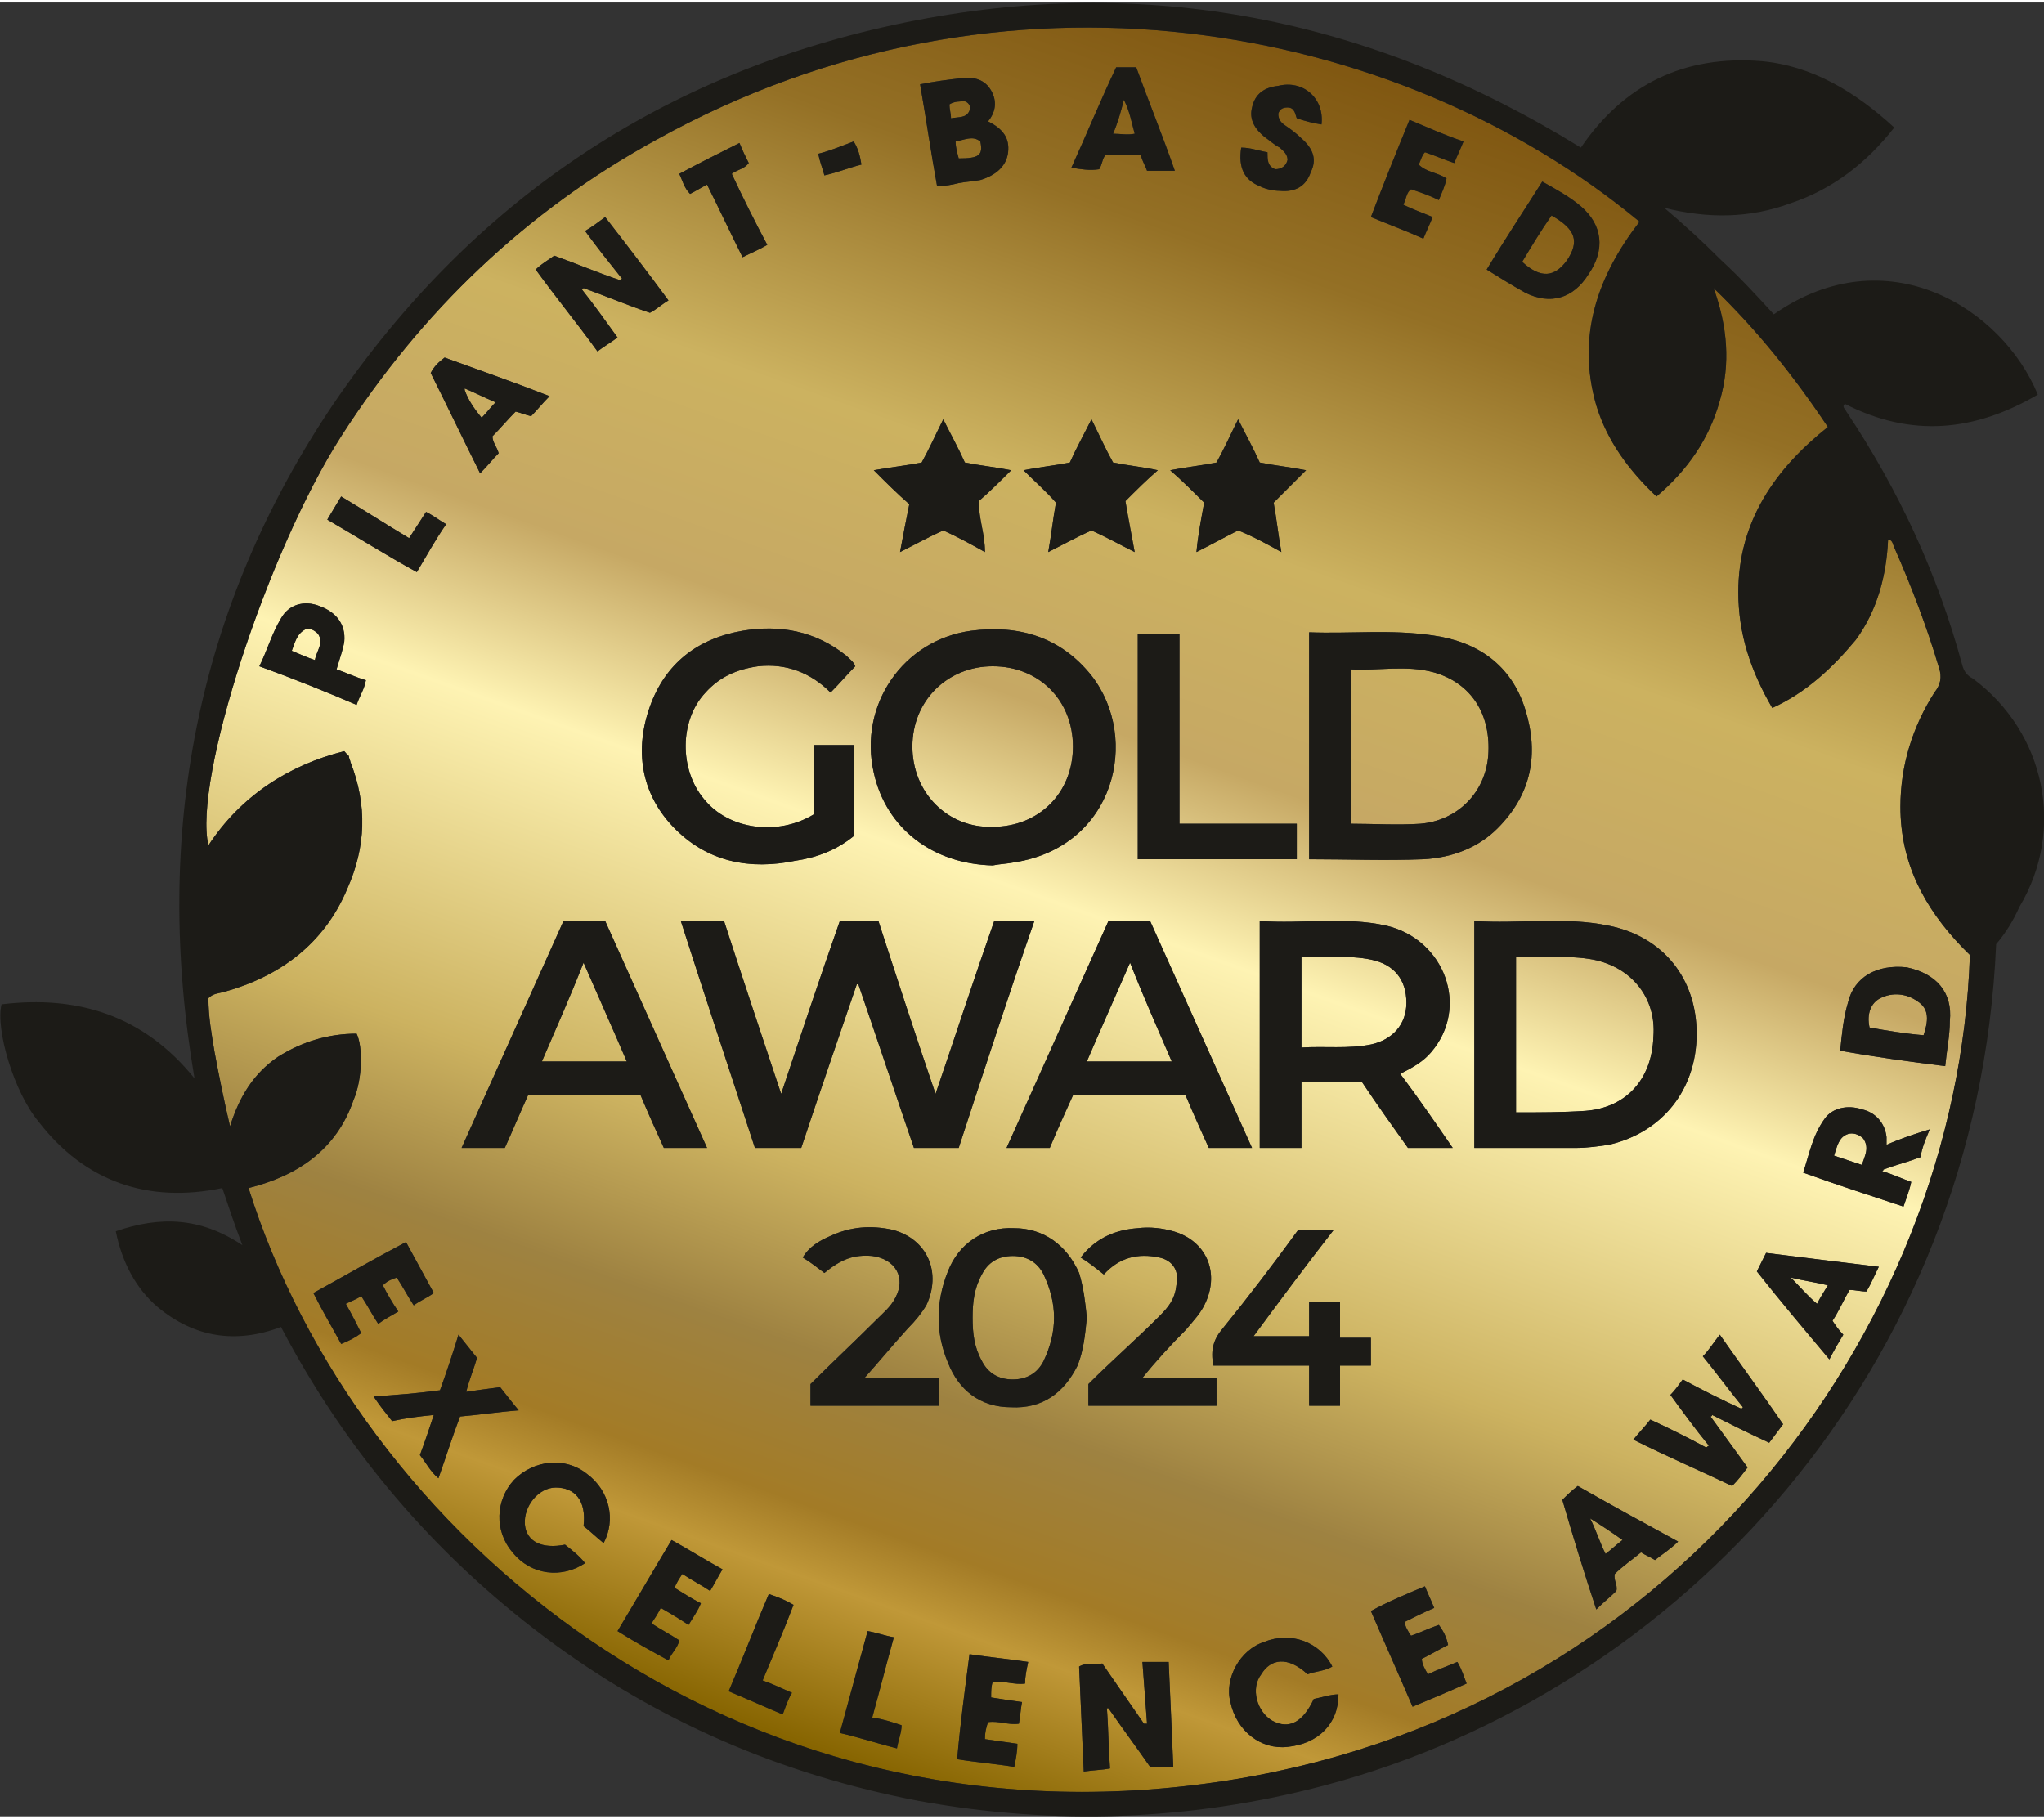 <?xml version="1.0" encoding="UTF-8"?>
<!DOCTYPE svg PUBLIC "-//W3C//DTD SVG 1.1//EN" "http://www.w3.org/Graphics/SVG/1.1/DTD/svg11.dtd">
<!-- Creator: CorelDRAW 2019 (64-Bit) -->
<svg xmlns="http://www.w3.org/2000/svg" xml:space="preserve" width="218px" height="194px" version="1.1" style="shape-rendering:geometricPrecision; text-rendering:geometricPrecision; image-rendering:optimizeQuality; fill-rule:evenodd; clip-rule:evenodd"
viewBox="0 0 13.24 11.75"
 xmlns:xlink="http://www.w3.org/1999/xlink"
 xmlns:xodm="http://www.corel.com/coreldraw/odm/2003">
 <rect x="0" y="0" width="13.24" height="11.75" fill="#333333" stroke="none"/>
 <defs>
  <style type="text/css">
   <![CDATA[
    .fil1 {fill:#1C1B17;fill-rule:nonzero}
    .fil0 {fill:url(#id0);fill-rule:nonzero}
   ]]>
  </style>
  <linearGradient id="id0" gradientUnits="userSpaceOnUse" x1="8.97" y1="0.49" x2="5.12" y2="11.26">
   <stop offset="0" style="stop-opacity:1; stop-color:#805711"/>
   <stop offset="0.122" style="stop-opacity:1; stop-color:#947025"/>
   <stop offset="0.278" style="stop-opacity:1; stop-color:#CCB260"/>
   <stop offset="0.4" style="stop-opacity:1; stop-color:#C6A864"/>
   <stop offset="0.502" style="stop-opacity:1; stop-color:#FEF3B3"/>
   <stop offset="0.69" style="stop-opacity:1; stop-color:#CCB260"/>
   <stop offset="0.788" style="stop-opacity:1; stop-color:#9E8241"/>
   <stop offset="0.871" style="stop-opacity:1; stop-color:#A37B26"/>
   <stop offset="0.91" style="stop-opacity:1; stop-color:#C09838"/>
   <stop offset="1" style="stop-opacity:1; stop-color:#866400"/>
  </linearGradient>
 </defs>
 <g id="Livello_x0020_1">
  <path class="fil0" d="M11.84 8.31c-0.03,0.05 -0.05,0.08 -0.07,0.12 -0.06,-0.05 -0.11,-0.11 -0.17,-0.17 0.08,0.02 0.16,0.03 0.24,0.05zm-1.44 1.74c-0.04,-0.08 -0.06,-0.15 -0.1,-0.23 0.08,0.05 0.14,0.09 0.21,0.14 -0.04,0.03 -0.07,0.06 -0.11,0.09zm-6.62 -3.83c0.1,0.23 0.19,0.43 0.28,0.64 -0.18,0 -0.36,0 -0.55,0 0.09,-0.21 0.18,-0.41 0.27,-0.64zm2.52 2.3c0,-0.1 0.01,-0.19 0.06,-0.28 0.04,-0.08 0.11,-0.12 0.2,-0.12 0.09,0 0.16,0.04 0.2,0.12 0.09,0.19 0.09,0.37 0,0.56 -0.04,0.08 -0.11,0.12 -0.2,0.12 -0.09,0 -0.16,-0.04 -0.2,-0.12 -0.05,-0.09 -0.06,-0.18 -0.06,-0.28zm1.02 -2.3c0.09,0.23 0.18,0.43 0.27,0.64 -0.18,0 -0.36,0 -0.55,0 0.09,-0.21 0.18,-0.41 0.28,-0.64zm1.11 0.55c0,-0.2 0,-0.39 0,-0.59 0.15,0.01 0.31,-0.01 0.45,0.02 0.15,0.03 0.23,0.13 0.23,0.28 0,0.14 -0.09,0.24 -0.23,0.27 -0.15,0.03 -0.3,0.01 -0.45,0.02zm1.39 -0.59c0.17,0.01 0.34,-0.01 0.5,0.02 0.25,0.05 0.41,0.25 0.39,0.5 -0.01,0.28 -0.18,0.46 -0.44,0.48 -0.15,0.01 -0.3,0.01 -0.45,0.01 0,-0.34 0,-0.67 0,-1.01zm-1.07 -0.86c0,-0.33 0,-0.66 0,-1 0.18,0.01 0.36,-0.03 0.54,0.02 0.24,0.07 0.37,0.27 0.35,0.54 -0.02,0.24 -0.2,0.42 -0.44,0.44 -0.15,0.01 -0.3,0 -0.45,0zm1.3 -3.94c0.16,0.09 0.18,0.17 0.1,0.29 -0.08,0.11 -0.17,0.12 -0.29,0.01 0.06,-0.1 0.12,-0.2 0.19,-0.3zm-2.7 -0.53c-0.05,0.01 -0.09,0 -0.14,0 0.03,-0.07 0.05,-0.14 0.07,-0.22 0.04,0.08 0.05,0.15 0.07,0.22zm-1.14 0.16c-0.01,-0.04 -0.02,-0.07 -0.02,-0.11 0.06,-0.01 0.11,-0.04 0.16,0 0.02,0.09 -0.01,0.11 -0.14,0.11zm0.74 3.81c0,0.3 -0.22,0.52 -0.52,0.52 -0.29,0.01 -0.52,-0.22 -0.52,-0.52 0,-0.3 0.23,-0.52 0.52,-0.52 0.3,0 0.52,0.22 0.52,0.52zm-4.91 -0.56c-0.06,-0.02 -0.1,-0.04 -0.15,-0.06 0.02,-0.05 0.03,-0.11 0.09,-0.14 0.03,-0.01 0.06,0.01 0.08,0.03 0.04,0.06 -0.01,0.11 -0.02,0.17zm3.54 -3.21c-0.01,-0.06 -0.02,-0.1 -0.05,-0.15 -0.08,0.03 -0.15,0.06 -0.23,0.08 0.01,0.05 0.03,0.1 0.04,0.14 0.09,-0.02 0.16,-0.05 0.24,-0.07zm-2.57 1.45c0.07,0.03 0.13,0.06 0.2,0.09 -0.03,0.03 -0.06,0.07 -0.09,0.1 -0.05,-0.06 -0.09,-0.12 -0.11,-0.18 0,0 0,0 0,-0.01zm-0.8 0.7c-0.03,0.05 -0.06,0.1 -0.09,0.15 0.19,0.11 0.38,0.23 0.58,0.34 0.06,-0.1 0.12,-0.21 0.19,-0.31 -0.05,-0.03 -0.09,-0.06 -0.13,-0.08 -0.04,0.06 -0.07,0.11 -0.11,0.17 -0.15,-0.09 -0.29,-0.18 -0.44,-0.27zm2.92 7.75c-0.07,-0.03 -0.13,-0.06 -0.19,-0.08 0.07,-0.17 0.14,-0.33 0.2,-0.49 -0.05,-0.03 -0.1,-0.05 -0.16,-0.07 -0.09,0.21 -0.17,0.42 -0.26,0.63 0.12,0.05 0.23,0.1 0.35,0.15 0.02,-0.05 0.03,-0.09 0.06,-0.14zm0.68 0.36c0.01,-0.06 0.03,-0.1 0.03,-0.15 -0.06,-0.02 -0.12,-0.04 -0.19,-0.05 0.05,-0.18 0.09,-0.34 0.14,-0.52 -0.06,-0.01 -0.11,-0.03 -0.17,-0.04 -0.06,0.22 -0.12,0.44 -0.18,0.66 0.13,0.03 0.25,0.07 0.37,0.1zm-1.07 -10.2c0.04,-0.03 0.08,-0.03 0.11,-0.07 -0.02,-0.04 -0.04,-0.08 -0.06,-0.13 -0.14,0.07 -0.26,0.13 -0.39,0.2 0.02,0.04 0.03,0.09 0.07,0.13 0.04,-0.02 0.07,-0.04 0.11,-0.06 0.08,0.16 0.15,0.31 0.23,0.47 0.06,-0.03 0.11,-0.05 0.16,-0.08 -0.08,-0.15 -0.16,-0.31 -0.23,-0.46zm4.39 -0.35c-0.09,0.22 -0.17,0.42 -0.25,0.63 0.12,0.05 0.23,0.09 0.34,0.14 0.02,-0.05 0.04,-0.09 0.06,-0.14 -0.07,-0.03 -0.13,-0.05 -0.19,-0.08 0.02,-0.04 0.02,-0.08 0.05,-0.1 0.06,0.02 0.12,0.04 0.18,0.07 0.02,-0.05 0.04,-0.09 0.05,-0.14 -0.06,-0.04 -0.13,-0.04 -0.18,-0.09 0.01,-0.02 0.02,-0.06 0.04,-0.08 0.06,0.02 0.13,0.05 0.19,0.07 0.02,-0.05 0.04,-0.09 0.06,-0.14 -0.12,-0.04 -0.23,-0.09 -0.35,-0.14zm-6.89 7.67c0.04,-0.02 0.07,-0.03 0.1,-0.05 0.04,0.06 0.07,0.12 0.11,0.18 0.04,-0.03 0.08,-0.05 0.13,-0.08 -0.04,-0.06 -0.07,-0.11 -0.1,-0.17 0.03,-0.03 0.06,-0.04 0.09,-0.05 0.04,0.06 0.07,0.12 0.11,0.18 0.04,-0.03 0.09,-0.05 0.13,-0.08 -0.06,-0.11 -0.12,-0.22 -0.18,-0.33 -0.21,0.11 -0.4,0.22 -0.6,0.33 0.06,0.12 0.12,0.22 0.18,0.33 0.05,-0.02 0.09,-0.04 0.13,-0.07 -0.03,-0.06 -0.06,-0.12 -0.1,-0.19zm2.04 1.97c0.07,0.04 0.12,0.07 0.18,0.11 0.03,-0.05 0.06,-0.09 0.08,-0.14 -0.06,-0.03 -0.12,-0.07 -0.17,-0.1 0.01,-0.03 0.03,-0.06 0.05,-0.09 0.06,0.04 0.12,0.07 0.18,0.11 0.03,-0.05 0.05,-0.09 0.08,-0.14 -0.11,-0.06 -0.22,-0.13 -0.33,-0.19 -0.12,0.2 -0.23,0.39 -0.35,0.59 0.11,0.07 0.22,0.13 0.33,0.19 0.02,-0.05 0.06,-0.08 0.07,-0.13 -0.06,-0.04 -0.12,-0.07 -0.18,-0.11 0.02,-0.03 0.04,-0.06 0.06,-0.1zm4.87 0.64c0.12,-0.05 0.24,-0.1 0.35,-0.15 -0.02,-0.05 -0.03,-0.09 -0.06,-0.14 -0.07,0.03 -0.13,0.05 -0.19,0.08 -0.02,-0.03 -0.04,-0.07 -0.04,-0.1 0.06,-0.03 0.11,-0.06 0.17,-0.09 -0.01,-0.05 -0.03,-0.09 -0.06,-0.13 -0.06,0.02 -0.12,0.05 -0.18,0.07 -0.02,-0.03 -0.04,-0.06 -0.04,-0.09 0.06,-0.03 0.12,-0.06 0.19,-0.09 -0.02,-0.05 -0.04,-0.09 -0.06,-0.14 -0.12,0.05 -0.24,0.1 -0.35,0.16 0.09,0.21 0.18,0.41 0.27,0.62zm-2.56 0.24c-0.07,-0.01 -0.14,-0.02 -0.21,-0.03 0,-0.05 0.01,-0.08 0.02,-0.11 0.07,-0.01 0.13,0.02 0.2,0.01 0.01,-0.05 0.01,-0.09 0.02,-0.14 -0.07,-0.01 -0.14,-0.02 -0.2,-0.03 0,-0.04 0,-0.07 0.01,-0.1 0.07,-0.01 0.14,0.02 0.21,0.01 0,-0.05 0.01,-0.09 0.02,-0.14 -0.13,-0.02 -0.25,-0.03 -0.38,-0.05 -0.03,0.23 -0.06,0.45 -0.08,0.68 0.12,0.02 0.25,0.03 0.37,0.05 0.01,-0.05 0.02,-0.1 0.02,-0.15zm1.97 -10.49c0.02,-0.17 -0.12,-0.29 -0.28,-0.25 -0.09,0.01 -0.15,0.05 -0.17,0.14 -0.02,0.08 0.02,0.14 0.08,0.19 0.03,0.02 0.06,0.05 0.1,0.07 0.02,0.02 0.05,0.04 0.05,0.08 -0.01,0.04 -0.04,0.06 -0.08,0.06 -0.05,-0.02 -0.05,-0.06 -0.05,-0.11 -0.06,-0.01 -0.11,-0.03 -0.17,-0.03 -0.02,0.13 0.02,0.21 0.12,0.25 0.04,0.02 0.09,0.03 0.13,0.03 0.1,0.01 0.17,-0.03 0.2,-0.12 0.04,-0.08 0.02,-0.15 -0.06,-0.22 -0.03,-0.03 -0.07,-0.06 -0.1,-0.08 -0.03,-0.02 -0.05,-0.04 -0.05,-0.08 0.01,-0.03 0.03,-0.04 0.06,-0.04 0.05,0 0.05,0.05 0.06,0.07 0.06,0.02 0.1,0.03 0.16,0.04zm-6.25 3.76c0.02,-0.06 0.05,-0.1 0.06,-0.16 -0.07,-0.02 -0.13,-0.05 -0.19,-0.07 0.02,-0.07 0.04,-0.12 0.05,-0.18 0.01,-0.11 -0.05,-0.19 -0.16,-0.23 -0.1,-0.04 -0.2,-0.01 -0.25,0.08 -0.06,0.1 -0.09,0.21 -0.14,0.31 0.22,0.08 0.42,0.16 0.63,0.25zm0.48 -2.15c0.11,0.22 0.21,0.43 0.32,0.65 0.05,-0.05 0.08,-0.09 0.12,-0.13 -0.01,-0.04 -0.04,-0.07 -0.04,-0.11 0.05,-0.05 0.1,-0.11 0.15,-0.16 0.04,0.01 0.06,0.02 0.1,0.03 0.04,-0.04 0.07,-0.08 0.12,-0.13 -0.23,-0.09 -0.46,-0.17 -0.68,-0.25 -0.04,0.03 -0.07,0.06 -0.09,0.1zm4.15 -1.33c0.06,0.01 0.12,0.02 0.18,0.01 0.02,-0.03 0.02,-0.07 0.04,-0.09 0.08,0 0.16,0 0.23,0 0.01,0.04 0.03,0.07 0.04,0.1 0.06,0 0.11,0 0.18,0 -0.08,-0.23 -0.17,-0.45 -0.25,-0.67 -0.05,0 -0.09,0 -0.13,0 -0.1,0.21 -0.19,0.43 -0.29,0.65zm4.44 7.15c0.15,0.19 0.31,0.38 0.47,0.57 0.03,-0.06 0.06,-0.11 0.09,-0.16 -0.03,-0.03 -0.05,-0.06 -0.07,-0.09 0.04,-0.06 0.07,-0.13 0.11,-0.2 0.04,0 0.07,0.01 0.11,0.01 0.03,-0.05 0.05,-0.1 0.08,-0.16 -0.25,-0.03 -0.49,-0.06 -0.73,-0.09 -0.02,0.04 -0.04,0.08 -0.06,0.12zm-0.51 1.75c-0.22,-0.12 -0.44,-0.24 -0.65,-0.36 -0.04,0.03 -0.07,0.06 -0.1,0.09 0.07,0.24 0.14,0.47 0.22,0.71 0.05,-0.05 0.09,-0.08 0.13,-0.12 0.01,-0.04 -0.02,-0.07 -0.01,-0.11 0.05,-0.05 0.11,-0.09 0.17,-0.14 0.03,0.02 0.06,0.03 0.09,0.05 0.05,-0.04 0.1,-0.07 0.15,-0.12zm-7.63 -1c-0.08,0.01 -0.15,0.02 -0.22,0.03 0.02,-0.08 0.05,-0.15 0.07,-0.22 -0.04,-0.05 -0.08,-0.1 -0.12,-0.15 -0.04,0.13 -0.08,0.25 -0.12,0.36 -0.15,0.02 -0.28,0.03 -0.43,0.04 0.04,0.06 0.08,0.11 0.12,0.16 0.09,-0.02 0.17,-0.03 0.27,-0.04 -0.03,0.09 -0.06,0.18 -0.09,0.26 0.04,0.05 0.07,0.11 0.12,0.15 0.05,-0.14 0.09,-0.27 0.14,-0.4 0.12,-0.01 0.25,-0.03 0.38,-0.04 -0.05,-0.06 -0.08,-0.1 -0.12,-0.15zm0.67 1.01c0.08,-0.15 0.04,-0.34 -0.11,-0.45 -0.14,-0.11 -0.34,-0.09 -0.47,0.04 -0.12,0.13 -0.13,0.33 -0.01,0.47 0.12,0.15 0.32,0.17 0.47,0.07 -0.04,-0.05 -0.08,-0.08 -0.13,-0.12 -0.15,0.03 -0.25,-0.02 -0.26,-0.13 -0.01,-0.12 0.09,-0.24 0.2,-0.24 0.12,0 0.2,0.08 0.18,0.25 0.04,0.03 0.08,0.07 0.13,0.11zm4.6 1.01c-0.07,0.15 -0.16,0.2 -0.27,0.14 -0.1,-0.06 -0.14,-0.21 -0.07,-0.3 0.06,-0.1 0.17,-0.12 0.3,0 0.05,-0.02 0.11,-0.02 0.16,-0.05 -0.08,-0.16 -0.27,-0.23 -0.44,-0.16 -0.16,0.05 -0.26,0.24 -0.22,0.39 0.04,0.19 0.2,0.31 0.37,0.29 0.2,-0.02 0.33,-0.15 0.33,-0.34 -0.05,0 -0.11,0.02 -0.16,0.03zm3.68 -3.42c0,0 0.01,0 0.01,-0.01 0.08,-0.03 0.16,-0.05 0.24,-0.08 0.01,-0.06 0.03,-0.11 0.06,-0.18 -0.1,0.03 -0.19,0.06 -0.28,0.1 0,-0.02 0,-0.04 0,-0.05 -0.01,-0.09 -0.07,-0.16 -0.16,-0.18 -0.09,-0.03 -0.19,-0.01 -0.24,0.06 -0.08,0.11 -0.1,0.23 -0.14,0.35 0.22,0.08 0.44,0.15 0.65,0.22 0.02,-0.06 0.04,-0.11 0.05,-0.16 -0.06,-0.02 -0.12,-0.05 -0.19,-0.07zm-6.23 -7.04c0.04,0.23 0.07,0.44 0.11,0.66 0.05,0 0.1,-0.01 0.14,-0.02 0.05,-0.01 0.09,-0.01 0.14,-0.02 0.1,-0.03 0.17,-0.09 0.18,-0.18 0.01,-0.09 -0.03,-0.15 -0.13,-0.2 0.05,-0.06 0.06,-0.13 0.02,-0.2 -0.04,-0.07 -0.11,-0.09 -0.19,-0.08 -0.09,0.01 -0.17,0.02 -0.27,0.04zm4.03 0.63c-0.12,0.19 -0.24,0.37 -0.36,0.57 0.08,0.05 0.16,0.1 0.25,0.15 0.16,0.08 0.31,0.04 0.41,-0.12 0.11,-0.16 0.09,-0.32 -0.05,-0.44 -0.07,-0.06 -0.16,-0.11 -0.25,-0.16zm2.61 5.73c0.01,-0.1 0.03,-0.2 0.03,-0.29 0.02,-0.19 -0.09,-0.31 -0.28,-0.35 -0.19,-0.02 -0.34,0.06 -0.38,0.23 -0.03,0.1 -0.04,0.21 -0.05,0.31 0.22,0.04 0.44,0.07 0.68,0.1zm-5.15 4.54c0.05,0 0.1,0 0.15,0 -0.01,-0.24 -0.02,-0.46 -0.03,-0.68 -0.06,0 -0.11,0 -0.17,0 0.01,0.14 0.02,0.27 0.03,0.4 -0.01,0 -0.01,0 -0.02,0 -0.09,-0.13 -0.18,-0.26 -0.27,-0.39 -0.05,0.01 -0.1,-0.01 -0.15,0.02 0.01,0.22 0.02,0.45 0.03,0.68 0.07,-0.01 0.12,-0.01 0.17,-0.02 -0.01,-0.13 -0.01,-0.26 -0.02,-0.39 0,0 0.01,0 0.01,0 0.09,0.13 0.18,0.25 0.27,0.38zm-0.66 -7.87c0.1,-0.05 0.19,-0.1 0.28,-0.14 0.09,0.04 0.18,0.09 0.28,0.14 -0.02,-0.11 -0.04,-0.21 -0.06,-0.33 0.07,-0.07 0.14,-0.14 0.21,-0.2 -0.09,-0.02 -0.19,-0.03 -0.29,-0.05 -0.05,-0.09 -0.09,-0.18 -0.14,-0.28 -0.05,0.1 -0.1,0.19 -0.14,0.28 -0.1,0.02 -0.2,0.03 -0.3,0.05 0.07,0.07 0.15,0.14 0.21,0.21 -0.02,0.11 -0.03,0.21 -0.05,0.32zm1.01 -0.32c-0.02,0.11 -0.04,0.21 -0.05,0.32 0.1,-0.05 0.19,-0.1 0.27,-0.14 0.1,0.04 0.19,0.09 0.28,0.14 -0.02,-0.11 -0.03,-0.21 -0.05,-0.32 0.07,-0.07 0.14,-0.14 0.21,-0.21 -0.1,-0.02 -0.2,-0.03 -0.3,-0.05 -0.04,-0.09 -0.09,-0.18 -0.14,-0.28 -0.05,0.1 -0.09,0.19 -0.14,0.28 -0.1,0.02 -0.2,0.03 -0.3,0.05 0.08,0.07 0.15,0.14 0.22,0.21zm-1.91 0.01c-0.02,0.1 -0.04,0.2 -0.06,0.31 0.1,-0.05 0.19,-0.1 0.28,-0.14 0.09,0.04 0.18,0.09 0.27,0.14 0,-0.12 -0.04,-0.21 -0.04,-0.33 0.07,-0.06 0.14,-0.13 0.21,-0.2 -0.1,-0.02 -0.2,-0.03 -0.3,-0.05 -0.04,-0.09 -0.09,-0.18 -0.14,-0.28 -0.05,0.1 -0.09,0.19 -0.14,0.28 -0.1,0.02 -0.2,0.03 -0.31,0.05 0.08,0.08 0.15,0.15 0.23,0.22zm1.97 5.58c0.2,0 0.41,0 0.62,0 0,0.09 0,0.17 0,0.26 0.07,0 0.13,0 0.2,0 0,-0.09 0,-0.17 0,-0.26 0.07,0 0.14,0 0.2,0 0,-0.07 0,-0.12 0,-0.18 -0.07,0 -0.13,0 -0.2,0 0,-0.08 0,-0.15 0,-0.23 -0.07,0 -0.13,0 -0.2,0 0,0.08 0,0.15 0,0.22 -0.12,0 -0.24,0 -0.36,0 0.17,-0.23 0.34,-0.46 0.52,-0.69 -0.09,0 -0.16,0 -0.23,0 -0.16,0.22 -0.32,0.43 -0.49,0.64 -0.06,0.07 -0.08,0.14 -0.06,0.24zm-0.46 0.08c0.08,-0.1 0.18,-0.21 0.28,-0.31 0.05,-0.06 0.1,-0.11 0.13,-0.18 0.09,-0.2 0,-0.4 -0.21,-0.46 -0.07,-0.02 -0.15,-0.03 -0.23,-0.02 -0.14,0.01 -0.27,0.06 -0.37,0.19 0.05,0.03 0.1,0.07 0.15,0.11 0.1,-0.11 0.22,-0.14 0.36,-0.11 0.09,0.02 0.13,0.09 0.11,0.18 -0.01,0.09 -0.05,0.14 -0.11,0.2 -0.15,0.15 -0.31,0.29 -0.46,0.44 0,0.05 0,0.09 0,0.14 0.28,0 0.56,0 0.83,0 0,-0.06 0,-0.12 0,-0.18 -0.17,0 -0.34,0 -0.48,0zm-1.32 0.18c0,-0.06 0,-0.12 0,-0.18 -0.18,0 -0.35,0 -0.48,0 0.09,-0.1 0.18,-0.21 0.28,-0.32 0.05,-0.05 0.09,-0.1 0.12,-0.15 0.1,-0.21 0.01,-0.43 -0.22,-0.49 -0.14,-0.03 -0.27,-0.02 -0.4,0.04 -0.07,0.03 -0.14,0.07 -0.18,0.14 0.05,0.03 0.1,0.07 0.14,0.1 0.11,-0.09 0.19,-0.12 0.31,-0.11 0.15,0.02 0.22,0.14 0.15,0.27 -0.03,0.06 -0.08,0.1 -0.13,0.15 -0.14,0.14 -0.28,0.27 -0.42,0.41 0,0.05 0,0.09 0,0.14 0.27,0 0.55,0 0.83,0zm0.96 -0.57c-0.01,-0.1 -0.02,-0.19 -0.05,-0.29 -0.08,-0.18 -0.23,-0.29 -0.42,-0.29 -0.2,-0.01 -0.36,0.1 -0.43,0.28 -0.08,0.2 -0.08,0.4 0,0.59 0.07,0.18 0.21,0.29 0.41,0.29 0.2,0.01 0.34,-0.09 0.43,-0.27 0.04,-0.1 0.05,-0.21 0.06,-0.31zm0.33 -2.97c0.35,0 0.69,0 1.03,0 0,-0.07 0,-0.15 0,-0.23 -0.25,0 -0.5,0 -0.76,0 0,-0.41 0,-0.82 0,-1.23 -0.1,0 -0.18,0 -0.27,0 0,0.49 0,0.97 0,1.46zm0.46 1.87c0.09,0 0.18,0 0.28,0 -0.22,-0.49 -0.44,-0.98 -0.66,-1.47 -0.09,0 -0.18,0 -0.27,0 -0.22,0.49 -0.44,0.98 -0.66,1.47 0.1,0 0.19,0 0.28,0 0.05,-0.12 0.1,-0.23 0.15,-0.34 0.25,0 0.49,0 0.73,0 0.05,0.12 0.1,0.23 0.15,0.34zm-4.18 -1.47c-0.22,0.49 -0.44,0.98 -0.66,1.47 0.1,0 0.19,0 0.28,0 0.05,-0.11 0.1,-0.23 0.15,-0.34 0.24,0 0.49,0 0.73,0 0.05,0.12 0.1,0.23 0.15,0.34 0.09,0 0.18,0 0.28,0 -0.22,-0.49 -0.44,-0.98 -0.66,-1.47 -0.09,0 -0.18,0 -0.27,0zm1.89 -1.65c-0.01,-0.03 -0.04,-0.05 -0.06,-0.07 -0.2,-0.16 -0.43,-0.2 -0.67,-0.16 -0.29,0.05 -0.5,0.21 -0.6,0.49 -0.1,0.28 -0.06,0.56 0.15,0.78 0.22,0.23 0.5,0.28 0.79,0.22 0.14,-0.02 0.27,-0.07 0.38,-0.16 0,-0.2 0,-0.4 0,-0.59 -0.09,0 -0.17,0 -0.26,0 0,0.15 0,0.31 0,0.45 -0.23,0.14 -0.55,0.1 -0.71,-0.1 -0.16,-0.19 -0.16,-0.51 0.01,-0.69 0.09,-0.1 0.2,-0.15 0.34,-0.17 0.18,-0.02 0.34,0.04 0.47,0.17 0.06,-0.06 0.11,-0.12 0.16,-0.17zm2.89 3.12c0,-0.14 0,-0.28 0,-0.43 0.13,0 0.26,0 0.39,0 0.1,0.15 0.2,0.29 0.3,0.43 0.09,0 0.19,0 0.29,0 -0.11,-0.16 -0.22,-0.32 -0.34,-0.48 0.08,-0.04 0.15,-0.08 0.2,-0.14 0.25,-0.29 0.09,-0.73 -0.29,-0.82 -0.27,-0.06 -0.54,-0.01 -0.82,-0.03 0,0.49 0,0.98 0,1.47 0.09,0 0.18,0 0.27,0zm-2 -1.83c0.05,-0.01 0.09,-0.01 0.14,-0.02 0.65,-0.1 0.82,-0.8 0.5,-1.21 -0.2,-0.25 -0.47,-0.33 -0.78,-0.29 -0.44,0.06 -0.73,0.48 -0.63,0.92 0.08,0.36 0.38,0.59 0.77,0.6zm2.05 -1.51c0,0.49 0,0.98 0,1.47 0.25,0 0.49,0.01 0.74,0 0.18,-0.01 0.35,-0.07 0.48,-0.2 0.22,-0.22 0.27,-0.48 0.18,-0.77 -0.09,-0.29 -0.31,-0.44 -0.6,-0.48 -0.27,-0.04 -0.53,-0.01 -0.8,-0.02zm1.07 1.87c0,0.5 0,0.98 0,1.47 0.22,0 0.44,0 0.66,0 0.07,0 0.14,-0.01 0.21,-0.02 0.35,-0.08 0.57,-0.36 0.57,-0.72 0,-0.36 -0.22,-0.63 -0.57,-0.7 -0.29,-0.06 -0.58,-0.01 -0.87,-0.03zm-3.49 1.12c-0.13,-0.38 -0.25,-0.75 -0.37,-1.12 -0.09,0 -0.17,0 -0.25,0 -0.13,0.37 -0.25,0.73 -0.38,1.12 -0.13,-0.39 -0.25,-0.75 -0.37,-1.12 -0.09,0 -0.18,0 -0.28,0 0.16,0.5 0.32,0.98 0.48,1.47 0.1,0 0.2,0 0.3,0 0.12,-0.36 0.24,-0.71 0.36,-1.06 0,0 0.01,0 0.01,0 0.12,0.35 0.24,0.71 0.36,1.06 0.1,0 0.19,0 0.29,0 0.16,-0.49 0.32,-0.98 0.49,-1.47 -0.1,0 -0.18,0 -0.26,0 -0.13,0.37 -0.25,0.74 -0.38,1.12zm5.03 2.08c0.12,0.06 0.24,0.12 0.37,0.18 0.03,-0.04 0.06,-0.08 0.09,-0.12 -0.13,-0.19 -0.27,-0.38 -0.41,-0.58 -0.04,0.05 -0.07,0.1 -0.11,0.14 0.09,0.11 0.17,0.22 0.26,0.33 0,0 -0.01,0.01 -0.01,0.01 -0.13,-0.06 -0.25,-0.12 -0.38,-0.19 -0.03,0.04 -0.05,0.07 -0.08,0.1 0.08,0.11 0.16,0.22 0.25,0.33 -0.01,0 -0.01,0.01 -0.02,0.01 -0.11,-0.06 -0.23,-0.12 -0.36,-0.18 -0.03,0.04 -0.07,0.08 -0.11,0.13 0.22,0.11 0.43,0.2 0.64,0.3 0.04,-0.04 0.07,-0.08 0.1,-0.12 -0.08,-0.11 -0.16,-0.22 -0.24,-0.33 0,0 0.01,0 0.01,-0.01zm-7.07 -7.35c-0.15,-0.05 -0.29,-0.11 -0.43,-0.16 -0.04,0.03 -0.08,0.05 -0.12,0.09 0.13,0.18 0.27,0.35 0.4,0.53 0.04,-0.03 0.09,-0.06 0.13,-0.09 -0.08,-0.11 -0.15,-0.21 -0.23,-0.31 0,0 0.01,-0.01 0.01,-0.01 0.14,0.05 0.28,0.11 0.43,0.16 0.04,-0.02 0.07,-0.05 0.12,-0.08 -0.14,-0.19 -0.27,-0.36 -0.41,-0.54 -0.04,0.03 -0.08,0.06 -0.13,0.09 0.08,0.11 0.16,0.21 0.24,0.31 -0.01,0 -0.01,0.01 -0.01,0.01zm-2.41 5.88c0.32,-0.08 0.57,-0.25 0.68,-0.57 0.06,-0.14 0.06,-0.35 0.02,-0.43 -0.18,0 -0.35,0.05 -0.51,0.15 -0.16,0.11 -0.25,0.26 -0.31,0.45 -0.04,-0.17 -0.07,-0.32 -0.1,-0.48 -0.02,-0.12 -0.04,-0.23 -0.04,-0.35 0.03,-0.03 0.06,-0.03 0.1,-0.04 0.36,-0.1 0.65,-0.31 0.8,-0.67 0.12,-0.27 0.13,-0.54 0.02,-0.82 0,-0.01 -0.01,-0.02 -0.01,-0.04 -0.01,0 -0.01,-0.01 -0.03,-0.03 -0.36,0.09 -0.67,0.29 -0.88,0.61 -0.1,-0.42 0.38,-1.9 0.86,-2.65 0.52,-0.81 1.2,-1.46 2.04,-1.92 2.25,-1.25 4.8,-0.77 6.37,0.53 -0.27,0.35 -0.41,0.74 -0.28,1.19 0.07,0.23 0.21,0.42 0.39,0.59 0.2,-0.17 0.34,-0.37 0.41,-0.62 0.07,-0.24 0.05,-0.48 -0.04,-0.73 0.28,0.27 0.52,0.57 0.74,0.9 -0.34,0.27 -0.58,0.61 -0.58,1.07 0,0.27 0.08,0.51 0.22,0.75 0.22,-0.1 0.39,-0.26 0.54,-0.44 0.14,-0.19 0.2,-0.42 0.21,-0.65 0.03,0 0.03,0.03 0.04,0.05 0.11,0.25 0.21,0.51 0.29,0.78 0.02,0.06 0.01,0.11 -0.03,0.16 -0.14,0.22 -0.22,0.47 -0.22,0.74 0,0.36 0.15,0.65 0.4,0.91 0.02,0.02 0.03,0.03 0.05,0.05 -0.08,2.44 -1.94,4.94 -4.89,5.36 -3.14,0.45 -5.56,-1.62 -6.26,-3.85zm4.55 -6.93c0,-0.03 -0.01,-0.06 -0.01,-0.09 0.03,-0.02 0.07,-0.02 0.1,-0.02 0.03,0.01 0.04,0.04 0.03,0.06 -0.02,0.05 -0.07,0.04 -0.12,0.05zm6.3 5.94c-0.12,-0.01 -0.24,-0.03 -0.35,-0.05 -0.02,-0.09 0.01,-0.16 0.07,-0.19 0.08,-0.04 0.17,-0.03 0.24,0.02 0.08,0.05 0.07,0.13 0.04,0.22zm-0.58 0.78c0.02,-0.06 0.03,-0.12 0.09,-0.14 0.03,-0.01 0.07,0 0.1,0.03 0.04,0.06 0.01,0.11 -0.01,0.17 -0.06,-0.02 -0.12,-0.04 -0.18,-0.06z"/>
  <path class="fil1" d="M1.61 7.68c0.7,2.23 3.12,4.3 6.26,3.85 2.95,-0.42 4.81,-2.92 4.89,-5.36 -0.02,-0.02 -0.03,-0.03 -0.05,-0.05 -0.25,-0.26 -0.4,-0.55 -0.4,-0.91 0,-0.27 0.08,-0.52 0.22,-0.74 0.04,-0.05 0.05,-0.1 0.03,-0.16 -0.08,-0.27 -0.18,-0.53 -0.29,-0.78 -0.01,-0.02 -0.01,-0.05 -0.04,-0.05 -0.01,0.23 -0.07,0.46 -0.21,0.65 -0.15,0.18 -0.32,0.34 -0.54,0.44 -0.14,-0.24 -0.22,-0.48 -0.22,-0.75 0,-0.46 0.24,-0.8 0.58,-1.07 -0.22,-0.33 -0.46,-0.63 -0.74,-0.9 0.09,0.25 0.11,0.49 0.04,0.73 -0.07,0.25 -0.21,0.45 -0.41,0.62 -0.18,-0.17 -0.32,-0.36 -0.39,-0.59 -0.13,-0.45 0.01,-0.84 0.28,-1.19 -1.57,-1.3 -4.12,-1.78 -6.37,-0.53 -0.84,0.46 -1.52,1.11 -2.04,1.92 -0.48,0.75 -0.96,2.23 -0.86,2.65 0.21,-0.32 0.52,-0.52 0.88,-0.61 0.02,0.02 0.02,0.03 0.03,0.03 0,0.02 0.01,0.03 0.01,0.04 0.11,0.28 0.1,0.55 -0.02,0.82 -0.15,0.36 -0.44,0.57 -0.8,0.67 -0.04,0.01 -0.07,0.01 -0.1,0.04 0,0.12 0.02,0.23 0.04,0.35 0.03,0.16 0.06,0.31 0.1,0.48 0.06,-0.19 0.15,-0.34 0.31,-0.45 0.16,-0.1 0.33,-0.15 0.51,-0.15 0.04,0.08 0.04,0.29 -0.02,0.43 -0.11,0.32 -0.36,0.49 -0.68,0.57zm2.41 -5.88c0,0 0,-0.01 0.01,-0.01 -0.08,-0.1 -0.16,-0.2 -0.24,-0.31 0.05,-0.03 0.09,-0.06 0.13,-0.09 0.14,0.18 0.27,0.35 0.41,0.54 -0.05,0.03 -0.08,0.06 -0.12,0.08 -0.15,-0.05 -0.29,-0.11 -0.43,-0.16 0,0 -0.01,0.01 -0.01,0.01 0.08,0.1 0.15,0.2 0.23,0.31 -0.04,0.03 -0.09,0.06 -0.13,0.09 -0.13,-0.18 -0.27,-0.35 -0.4,-0.53 0.04,-0.04 0.08,-0.06 0.12,-0.09 0.14,0.05 0.28,0.11 0.43,0.16zm7.03 7.56c0.01,0 0.01,-0.01 0.02,-0.01 -0.09,-0.11 -0.17,-0.22 -0.25,-0.33 0.03,-0.03 0.05,-0.06 0.08,-0.1 0.13,0.07 0.25,0.13 0.38,0.19 0,0 0.01,-0.01 0.01,-0.01 -0.09,-0.11 -0.17,-0.22 -0.26,-0.33 0.04,-0.04 0.07,-0.09 0.11,-0.14 0.14,0.2 0.28,0.39 0.41,0.58 -0.03,0.04 -0.06,0.08 -0.09,0.12 -0.13,-0.06 -0.25,-0.12 -0.37,-0.18 0,0.01 -0.01,0.01 -0.01,0.01 0.08,0.11 0.16,0.22 0.24,0.33 -0.03,0.04 -0.06,0.08 -0.1,0.12 -0.21,-0.1 -0.42,-0.19 -0.64,-0.3 0.04,-0.05 0.08,-0.09 0.11,-0.13 0.13,0.06 0.25,0.12 0.36,0.18zm-5.47 -8.31c-0.08,0.02 -0.15,0.05 -0.24,0.07 -0.01,-0.04 -0.03,-0.09 -0.04,-0.14 0.08,-0.02 0.15,-0.05 0.23,-0.08 0.03,0.05 0.04,0.09 0.05,0.15zm-3.37 2.15c0.15,0.09 0.29,0.18 0.44,0.27 0.04,-0.06 0.07,-0.11 0.11,-0.17 0.04,0.02 0.08,0.05 0.13,0.08 -0.07,0.1 -0.13,0.21 -0.19,0.31 -0.2,-0.11 -0.39,-0.23 -0.58,-0.34 0.03,-0.05 0.06,-0.1 0.09,-0.15zm2.92 7.75c-0.03,0.05 -0.04,0.09 -0.06,0.14 -0.12,-0.05 -0.23,-0.1 -0.35,-0.15 0.09,-0.21 0.17,-0.42 0.26,-0.63 0.06,0.02 0.11,0.04 0.16,0.07 -0.06,0.16 -0.13,0.32 -0.2,0.49 0.06,0.02 0.12,0.05 0.19,0.08zm0.68 0.36c-0.12,-0.03 -0.24,-0.07 -0.37,-0.1 0.06,-0.22 0.12,-0.44 0.18,-0.66 0.06,0.01 0.11,0.03 0.17,0.04 -0.05,0.18 -0.09,0.34 -0.14,0.52 0.07,0.01 0.13,0.03 0.19,0.05 0,0.05 -0.02,0.09 -0.03,0.15zm-1.07 -10.2c0.07,0.15 0.15,0.31 0.23,0.46 -0.05,0.03 -0.1,0.05 -0.16,0.08 -0.08,-0.16 -0.15,-0.31 -0.23,-0.47 -0.04,0.02 -0.07,0.04 -0.11,0.06 -0.04,-0.04 -0.05,-0.09 -0.07,-0.13 0.13,-0.07 0.25,-0.13 0.39,-0.2 0.02,0.05 0.04,0.09 0.06,0.13 -0.03,0.04 -0.07,0.04 -0.11,0.07zm4.39 -0.35c0.12,0.05 0.23,0.1 0.35,0.14 -0.02,0.05 -0.04,0.09 -0.06,0.14 -0.06,-0.02 -0.13,-0.05 -0.19,-0.07 -0.02,0.02 -0.03,0.06 -0.04,0.08 0.05,0.05 0.12,0.05 0.18,0.09 -0.01,0.05 -0.03,0.09 -0.05,0.14 -0.06,-0.03 -0.12,-0.05 -0.18,-0.07 -0.03,0.02 -0.03,0.06 -0.05,0.1 0.06,0.03 0.12,0.05 0.19,0.08 -0.02,0.05 -0.04,0.09 -0.06,0.14 -0.11,-0.05 -0.22,-0.09 -0.34,-0.14 0.08,-0.21 0.16,-0.41 0.25,-0.63zm-6.89 7.67c0.04,0.07 0.07,0.13 0.1,0.19 -0.04,0.03 -0.08,0.05 -0.13,0.07 -0.06,-0.11 -0.12,-0.21 -0.18,-0.33 0.2,-0.11 0.39,-0.22 0.6,-0.33 0.06,0.11 0.12,0.22 0.18,0.33 -0.04,0.03 -0.09,0.05 -0.13,0.08 -0.04,-0.06 -0.07,-0.12 -0.11,-0.18 -0.03,0.01 -0.06,0.02 -0.09,0.05 0.03,0.06 0.06,0.11 0.1,0.17 -0.05,0.03 -0.09,0.05 -0.13,0.08 -0.04,-0.06 -0.07,-0.12 -0.11,-0.18 -0.03,0.02 -0.06,0.03 -0.1,0.05zm2.04 1.97c-0.02,0.04 -0.04,0.07 -0.06,0.1 0.06,0.04 0.12,0.07 0.18,0.11 -0.01,0.05 -0.05,0.08 -0.07,0.13 -0.11,-0.06 -0.22,-0.12 -0.33,-0.19 0.12,-0.2 0.23,-0.39 0.35,-0.59 0.11,0.06 0.22,0.13 0.33,0.19 -0.03,0.05 -0.05,0.09 -0.08,0.14 -0.06,-0.04 -0.12,-0.07 -0.18,-0.11 -0.02,0.03 -0.04,0.06 -0.05,0.09 0.05,0.03 0.11,0.07 0.17,0.1 -0.02,0.05 -0.05,0.09 -0.08,0.14 -0.06,-0.04 -0.11,-0.07 -0.18,-0.11zm4.87 0.64c-0.09,-0.21 -0.18,-0.41 -0.27,-0.62 0.11,-0.06 0.23,-0.11 0.35,-0.16 0.02,0.05 0.04,0.09 0.06,0.14 -0.07,0.03 -0.13,0.06 -0.19,0.09 0,0.03 0.02,0.06 0.04,0.09 0.06,-0.02 0.12,-0.05 0.18,-0.07 0.03,0.04 0.05,0.08 0.06,0.13 -0.06,0.03 -0.11,0.06 -0.17,0.09 0,0.03 0.02,0.07 0.04,0.1 0.06,-0.03 0.12,-0.05 0.19,-0.08 0.03,0.05 0.04,0.09 0.06,0.14 -0.11,0.05 -0.23,0.1 -0.35,0.15zm-2.56 0.24c0,0.05 -0.01,0.1 -0.02,0.15 -0.12,-0.02 -0.25,-0.03 -0.37,-0.05 0.02,-0.23 0.05,-0.45 0.08,-0.68 0.13,0.02 0.25,0.03 0.38,0.05 -0.01,0.05 -0.02,0.09 -0.02,0.14 -0.07,0.01 -0.14,-0.02 -0.21,-0.01 -0.01,0.03 -0.01,0.06 -0.01,0.1 0.06,0.01 0.13,0.02 0.2,0.03 -0.01,0.05 -0.01,0.09 -0.02,0.14 -0.07,0.01 -0.13,-0.02 -0.2,-0.01 -0.01,0.03 -0.02,0.06 -0.02,0.11 0.07,0.01 0.14,0.02 0.21,0.03zm1.97 -10.49c-0.06,-0.01 -0.1,-0.02 -0.16,-0.04 -0.01,-0.02 -0.01,-0.07 -0.06,-0.07 -0.03,0 -0.05,0.01 -0.06,0.04 0,0.04 0.02,0.06 0.05,0.08 0.03,0.02 0.07,0.05 0.1,0.08 0.08,0.07 0.1,0.14 0.06,0.22 -0.03,0.09 -0.1,0.13 -0.2,0.12 -0.04,0 -0.09,-0.01 -0.13,-0.03 -0.1,-0.04 -0.14,-0.12 -0.12,-0.25 0.06,0 0.11,0.02 0.17,0.03 0,0.05 0,0.09 0.05,0.11 0.04,0 0.07,-0.02 0.08,-0.06 0,-0.04 -0.03,-0.06 -0.05,-0.08 -0.04,-0.02 -0.07,-0.05 -0.1,-0.07 -0.06,-0.05 -0.1,-0.11 -0.08,-0.19 0.02,-0.09 0.08,-0.13 0.17,-0.14 0.16,-0.04 0.3,0.08 0.28,0.25zm-6.52 3.47c0.01,-0.06 0.06,-0.11 0.02,-0.17 -0.02,-0.02 -0.05,-0.04 -0.08,-0.03 -0.06,0.03 -0.07,0.09 -0.09,0.14 0.05,0.02 0.09,0.04 0.15,0.06zm0.27 0.29c-0.21,-0.09 -0.41,-0.17 -0.63,-0.25 0.05,-0.1 0.08,-0.21 0.14,-0.31 0.05,-0.09 0.15,-0.12 0.25,-0.08 0.11,0.04 0.17,0.12 0.16,0.23 -0.01,0.06 -0.03,0.11 -0.05,0.18 0.06,0.02 0.12,0.05 0.19,0.07 -0.01,0.06 -0.04,0.1 -0.06,0.16zm0.7 -2.05c0,0 0,0.01 0,0.01 0.02,0.06 0.06,0.12 0.11,0.18 0.03,-0.03 0.06,-0.07 0.09,-0.1 -0.07,-0.03 -0.13,-0.06 -0.2,-0.09zm-0.22 -0.1c0.02,-0.04 0.05,-0.07 0.09,-0.1 0.22,0.08 0.45,0.16 0.68,0.25 -0.05,0.05 -0.08,0.09 -0.12,0.13 -0.04,-0.01 -0.06,-0.02 -0.1,-0.03 -0.05,0.05 -0.1,0.11 -0.15,0.16 0,0.04 0.03,0.07 0.04,0.11 -0.04,0.04 -0.07,0.08 -0.12,0.13 -0.11,-0.22 -0.21,-0.43 -0.32,-0.65zm4.56 -1.55c-0.02,-0.07 -0.03,-0.14 -0.07,-0.22 -0.02,0.08 -0.04,0.15 -0.07,0.22 0.05,0 0.09,0.01 0.14,0zm-0.41 0.22c0.1,-0.22 0.19,-0.44 0.29,-0.65 0.04,0 0.08,0 0.13,0 0.08,0.22 0.17,0.44 0.25,0.67 -0.07,0 -0.12,0 -0.18,0 -0.01,-0.03 -0.03,-0.06 -0.04,-0.1 -0.07,0 -0.15,0 -0.23,0 -0.02,0.02 -0.02,0.06 -0.04,0.09 -0.06,0.01 -0.12,0 -0.18,-0.01zm4.9 7.24c-0.08,-0.02 -0.16,-0.03 -0.24,-0.05 0.06,0.06 0.11,0.12 0.17,0.17 0.02,-0.04 0.04,-0.07 0.07,-0.12zm-0.46 -0.09c0.02,-0.04 0.04,-0.08 0.06,-0.12 0.24,0.03 0.48,0.06 0.73,0.09 -0.03,0.06 -0.05,0.11 -0.08,0.16 -0.04,0 -0.07,-0.01 -0.11,-0.01 -0.04,0.07 -0.07,0.14 -0.11,0.2 0.02,0.03 0.04,0.06 0.07,0.09 -0.03,0.05 -0.06,0.1 -0.09,0.16 -0.16,-0.19 -0.32,-0.38 -0.47,-0.57zm-0.98 1.83c0.04,-0.03 0.07,-0.06 0.11,-0.09 -0.07,-0.05 -0.13,-0.09 -0.21,-0.14 0.04,0.08 0.06,0.15 0.1,0.23zm0.47 -0.08c-0.05,0.05 -0.1,0.08 -0.15,0.12 -0.03,-0.02 -0.06,-0.03 -0.09,-0.05 -0.06,0.05 -0.12,0.09 -0.17,0.14 -0.01,0.04 0.02,0.07 0.01,0.11 -0.04,0.04 -0.08,0.07 -0.13,0.12 -0.08,-0.24 -0.15,-0.47 -0.22,-0.71 0.03,-0.03 0.06,-0.06 0.1,-0.09 0.21,0.12 0.43,0.24 0.65,0.36zm-7.63 -1c0.04,0.05 0.07,0.09 0.12,0.15 -0.13,0.01 -0.26,0.03 -0.38,0.04 -0.05,0.13 -0.09,0.26 -0.14,0.4 -0.05,-0.04 -0.08,-0.1 -0.12,-0.15 0.03,-0.08 0.06,-0.17 0.09,-0.26 -0.1,0.01 -0.18,0.02 -0.27,0.04 -0.04,-0.05 -0.08,-0.1 -0.12,-0.16 0.15,-0.01 0.28,-0.02 0.43,-0.04 0.04,-0.11 0.08,-0.23 0.12,-0.36 0.04,0.05 0.08,0.1 0.12,0.15 -0.02,0.07 -0.05,0.14 -0.07,0.22 0.07,-0.01 0.14,-0.02 0.22,-0.03zm0.67 1.01c-0.05,-0.04 -0.09,-0.08 -0.13,-0.11 0.02,-0.17 -0.06,-0.25 -0.18,-0.25 -0.11,0 -0.21,0.12 -0.2,0.24 0.01,0.11 0.11,0.16 0.26,0.13 0.05,0.04 0.09,0.07 0.13,0.12 -0.15,0.1 -0.35,0.08 -0.47,-0.07 -0.12,-0.14 -0.11,-0.34 0.01,-0.47 0.13,-0.13 0.33,-0.15 0.47,-0.04 0.15,0.11 0.19,0.3 0.11,0.45zm4.6 1.01c0.05,-0.01 0.11,-0.03 0.16,-0.03 0,0.19 -0.13,0.32 -0.33,0.34 -0.17,0.02 -0.33,-0.1 -0.37,-0.29 -0.04,-0.15 0.06,-0.34 0.22,-0.39 0.17,-0.07 0.36,0 0.44,0.16 -0.05,0.03 -0.11,0.03 -0.16,0.05 -0.13,-0.12 -0.24,-0.1 -0.3,0 -0.07,0.09 -0.03,0.24 0.07,0.3 0.11,0.06 0.2,0.01 0.27,-0.14zm3.37 -3.52c0.06,0.02 0.12,0.04 0.18,0.06 0.02,-0.06 0.05,-0.11 0.01,-0.17 -0.03,-0.03 -0.07,-0.04 -0.1,-0.03 -0.06,0.02 -0.07,0.08 -0.09,0.14zm0.31 0.1c0.07,0.02 0.13,0.05 0.19,0.07 -0.01,0.05 -0.03,0.1 -0.05,0.16 -0.21,-0.07 -0.43,-0.14 -0.65,-0.22 0.04,-0.12 0.06,-0.24 0.14,-0.35 0.05,-0.07 0.15,-0.09 0.24,-0.06 0.09,0.02 0.15,0.09 0.16,0.18 0,0.01 0,0.03 0,0.05 0.09,-0.04 0.18,-0.07 0.28,-0.1 -0.03,0.07 -0.05,0.12 -0.06,0.18 -0.08,0.03 -0.16,0.05 -0.24,0.08 0,0.01 -0.01,0.01 -0.01,0.01zm-6.03 -6.82c0.05,-0.01 0.1,0 0.12,-0.05 0.01,-0.02 0,-0.05 -0.03,-0.06 -0.03,0 -0.07,0 -0.1,0.02 0,0.03 0.01,0.06 0.01,0.09zm0.05 0.26c0.13,0 0.16,-0.02 0.14,-0.11 -0.05,-0.04 -0.1,-0.01 -0.16,0 0,0.04 0.01,0.07 0.02,0.11zm-0.25 -0.48c0.1,-0.02 0.18,-0.03 0.27,-0.04 0.08,-0.01 0.15,0.01 0.19,0.08 0.04,0.07 0.03,0.14 -0.02,0.2 0.1,0.05 0.14,0.11 0.13,0.2 -0.01,0.09 -0.08,0.15 -0.18,0.18 -0.05,0.01 -0.09,0.01 -0.14,0.02 -0.04,0.01 -0.09,0.02 -0.14,0.02 -0.04,-0.22 -0.07,-0.43 -0.11,-0.66zm4.09 0.85c-0.07,0.1 -0.13,0.2 -0.19,0.3 0.12,0.11 0.21,0.1 0.29,-0.01 0.08,-0.12 0.06,-0.2 -0.1,-0.29zm-0.06 -0.22c0.09,0.05 0.18,0.1 0.25,0.16 0.14,0.12 0.16,0.28 0.05,0.44 -0.1,0.16 -0.25,0.2 -0.41,0.12 -0.09,-0.05 -0.17,-0.1 -0.25,-0.15 0.12,-0.2 0.24,-0.38 0.36,-0.57zm2.47 5.53c0.03,-0.09 0.04,-0.17 -0.04,-0.22 -0.07,-0.05 -0.16,-0.06 -0.24,-0.02 -0.06,0.03 -0.09,0.1 -0.07,0.19 0.11,0.02 0.23,0.04 0.35,0.05zm0.14 0.2c-0.24,-0.03 -0.46,-0.06 -0.68,-0.1 0.01,-0.1 0.02,-0.21 0.05,-0.31 0.04,-0.17 0.19,-0.25 0.38,-0.23 0.19,0.04 0.3,0.16 0.28,0.35 0,0.09 -0.02,0.19 -0.03,0.29zm-5.15 4.54c-0.09,-0.13 -0.18,-0.25 -0.27,-0.38 0,0 -0.01,0 -0.01,0 0.01,0.13 0.01,0.26 0.02,0.39 -0.05,0.01 -0.1,0.01 -0.17,0.02 -0.01,-0.23 -0.02,-0.46 -0.03,-0.68 0.05,-0.03 0.1,-0.01 0.15,-0.02 0.09,0.13 0.18,0.26 0.27,0.39 0.01,0 0.01,0 0.02,0 -0.01,-0.13 -0.02,-0.26 -0.03,-0.4 0.06,0 0.11,0 0.17,0 0.01,0.22 0.02,0.44 0.03,0.68 -0.05,0 -0.1,0 -0.15,0zm-0.66 -7.87c0.02,-0.11 0.03,-0.21 0.05,-0.32 -0.06,-0.07 -0.14,-0.14 -0.21,-0.21 0.1,-0.02 0.2,-0.03 0.3,-0.05 0.04,-0.09 0.09,-0.18 0.14,-0.28 0.05,0.1 0.09,0.19 0.14,0.28 0.1,0.02 0.2,0.03 0.29,0.05 -0.07,0.06 -0.14,0.13 -0.21,0.2 0.02,0.12 0.04,0.22 0.06,0.33 -0.1,-0.05 -0.19,-0.1 -0.28,-0.14 -0.09,0.04 -0.18,0.09 -0.28,0.14zm1.01 -0.32c-0.07,-0.07 -0.14,-0.14 -0.22,-0.21 0.1,-0.02 0.2,-0.03 0.3,-0.05 0.05,-0.09 0.09,-0.18 0.14,-0.28 0.05,0.1 0.1,0.19 0.14,0.28 0.1,0.02 0.2,0.03 0.3,0.05 -0.07,0.07 -0.14,0.14 -0.21,0.21 0.02,0.11 0.03,0.21 0.05,0.32 -0.09,-0.05 -0.18,-0.1 -0.28,-0.14 -0.08,0.04 -0.17,0.09 -0.27,0.14 0.01,-0.11 0.03,-0.21 0.05,-0.32zm-1.91 0.01c-0.08,-0.07 -0.15,-0.14 -0.23,-0.22 0.11,-0.02 0.21,-0.03 0.31,-0.05 0.05,-0.09 0.09,-0.18 0.14,-0.28 0.05,0.1 0.1,0.19 0.14,0.28 0.1,0.02 0.2,0.03 0.3,0.05 -0.07,0.07 -0.14,0.14 -0.21,0.2 0,0.12 0.04,0.21 0.04,0.33 -0.09,-0.05 -0.18,-0.1 -0.27,-0.14 -0.09,0.04 -0.18,0.09 -0.28,0.14 0.02,-0.11 0.04,-0.21 0.06,-0.31zm1.97 5.58c-0.02,-0.1 0,-0.17 0.06,-0.24 0.17,-0.21 0.33,-0.42 0.49,-0.64 0.07,0 0.14,0 0.23,0 -0.18,0.23 -0.35,0.46 -0.52,0.69 0.12,0 0.24,0 0.36,0 0,-0.07 0,-0.14 0,-0.22 0.07,0 0.13,0 0.2,0 0,0.08 0,0.15 0,0.23 0.07,0 0.13,0 0.2,0 0,0.06 0,0.11 0,0.18 -0.06,0 -0.13,0 -0.2,0 0,0.09 0,0.17 0,0.26 -0.07,0 -0.13,0 -0.2,0 0,-0.09 0,-0.17 0,-0.26 -0.21,0 -0.42,0 -0.62,0zm-0.46 0.08c0.14,0 0.31,0 0.48,0 0,0.06 0,0.12 0,0.18 -0.27,0 -0.55,0 -0.83,0 0,-0.05 0,-0.09 0,-0.14 0.15,-0.15 0.31,-0.29 0.46,-0.44 0.06,-0.06 0.1,-0.11 0.11,-0.2 0.02,-0.09 -0.02,-0.16 -0.11,-0.18 -0.14,-0.03 -0.26,0 -0.36,0.11 -0.05,-0.04 -0.1,-0.08 -0.15,-0.11 0.1,-0.13 0.23,-0.18 0.37,-0.19 0.08,-0.01 0.16,0 0.23,0.02 0.21,0.06 0.3,0.26 0.21,0.46 -0.03,0.07 -0.08,0.12 -0.13,0.18 -0.1,0.1 -0.2,0.21 -0.28,0.31zm-1.32 0.18c-0.28,0 -0.56,0 -0.83,0 0,-0.05 0,-0.09 0,-0.14 0.14,-0.14 0.28,-0.27 0.42,-0.41 0.05,-0.05 0.1,-0.09 0.13,-0.15 0.07,-0.13 0,-0.25 -0.15,-0.27 -0.12,-0.01 -0.2,0.02 -0.31,0.11 -0.04,-0.03 -0.09,-0.07 -0.14,-0.1 0.04,-0.07 0.11,-0.11 0.18,-0.14 0.13,-0.06 0.26,-0.07 0.4,-0.04 0.23,0.06 0.32,0.28 0.22,0.49 -0.03,0.05 -0.07,0.1 -0.12,0.15 -0.1,0.11 -0.19,0.22 -0.28,0.32 0.13,0 0.3,0 0.48,0 0,0.06 0,0.12 0,0.18zm0.22 -0.57c0,0.1 0.01,0.19 0.06,0.28 0.04,0.08 0.11,0.12 0.2,0.12 0.09,0 0.16,-0.04 0.2,-0.12 0.09,-0.19 0.09,-0.37 0,-0.56 -0.04,-0.08 -0.11,-0.12 -0.2,-0.12 -0.09,0 -0.16,0.04 -0.2,0.12 -0.05,0.09 -0.06,0.18 -0.06,0.28zm0.74 0c-0.01,0.1 -0.02,0.21 -0.06,0.31 -0.09,0.18 -0.23,0.28 -0.43,0.27 -0.2,0 -0.34,-0.11 -0.41,-0.29 -0.08,-0.19 -0.08,-0.39 0,-0.59 0.07,-0.18 0.23,-0.29 0.43,-0.28 0.19,0 0.34,0.11 0.42,0.29 0.03,0.1 0.04,0.19 0.05,0.29zm0.33 -2.97c0,-0.49 0,-0.97 0,-1.46 0.09,0 0.17,0 0.27,0 0,0.41 0,0.82 0,1.23 0.26,0 0.51,0 0.76,0 0,0.08 0,0.16 0,0.23 -0.34,0 -0.68,0 -1.03,0zm-0.05 0.67c-0.1,0.23 -0.19,0.43 -0.28,0.64 0.19,0 0.37,0 0.55,0 -0.09,-0.21 -0.18,-0.41 -0.27,-0.64zm0.51 1.2c-0.05,-0.11 -0.1,-0.22 -0.15,-0.34 -0.24,0 -0.48,0 -0.73,0 -0.05,0.11 -0.1,0.22 -0.15,0.34 -0.09,0 -0.18,0 -0.28,0 0.22,-0.49 0.44,-0.98 0.66,-1.47 0.09,0 0.18,0 0.27,0 0.22,0.49 0.44,0.98 0.66,1.47 -0.1,0 -0.19,0 -0.28,0zm-4.05 -1.2c-0.09,0.23 -0.18,0.43 -0.27,0.64 0.19,0 0.37,0 0.55,0 -0.09,-0.21 -0.18,-0.41 -0.28,-0.64zm-0.13 -0.27c0.09,0 0.18,0 0.27,0 0.22,0.49 0.44,0.98 0.66,1.47 -0.1,0 -0.19,0 -0.28,0 -0.05,-0.11 -0.1,-0.22 -0.15,-0.34 -0.24,0 -0.49,0 -0.73,0 -0.05,0.11 -0.1,0.23 -0.15,0.34 -0.09,0 -0.18,0 -0.28,0 0.22,-0.49 0.44,-0.98 0.66,-1.47zm1.89 -1.65c-0.05,0.05 -0.1,0.11 -0.16,0.17 -0.13,-0.13 -0.29,-0.19 -0.47,-0.17 -0.14,0.02 -0.25,0.07 -0.34,0.17 -0.17,0.18 -0.17,0.5 -0.01,0.69 0.16,0.2 0.48,0.24 0.71,0.1 0,-0.14 0,-0.3 0,-0.45 0.09,0 0.17,0 0.26,0 0,0.19 0,0.39 0,0.59 -0.11,0.09 -0.24,0.14 -0.38,0.16 -0.29,0.06 -0.57,0.01 -0.79,-0.22 -0.21,-0.22 -0.25,-0.5 -0.15,-0.78 0.1,-0.28 0.31,-0.44 0.6,-0.49 0.24,-0.04 0.47,0 0.67,0.16 0.02,0.02 0.05,0.04 0.06,0.07zm2.89 2.47c0.15,-0.01 0.3,0.01 0.45,-0.02 0.14,-0.03 0.23,-0.13 0.23,-0.27 0,-0.15 -0.08,-0.25 -0.23,-0.28 -0.14,-0.03 -0.3,-0.01 -0.45,-0.02 0,0.2 0,0.39 0,0.59zm0 0.65c-0.09,0 -0.18,0 -0.27,0 0,-0.49 0,-0.98 0,-1.47 0.28,0.02 0.55,-0.03 0.82,0.03 0.38,0.09 0.54,0.53 0.29,0.82 -0.05,0.06 -0.12,0.1 -0.2,0.14 0.12,0.16 0.23,0.32 0.34,0.48 -0.1,0 -0.2,0 -0.29,0 -0.1,-0.14 -0.2,-0.28 -0.3,-0.43 -0.13,0 -0.26,0 -0.39,0 0,0.15 0,0.29 0,0.43zm-1.48 -2.6c0,-0.3 -0.22,-0.52 -0.52,-0.52 -0.29,0 -0.52,0.22 -0.52,0.52 0,0.3 0.23,0.53 0.52,0.52 0.3,0 0.52,-0.22 0.52,-0.52zm-0.52 0.77c-0.39,-0.01 -0.69,-0.24 -0.77,-0.6 -0.1,-0.44 0.19,-0.86 0.63,-0.92 0.31,-0.04 0.58,0.04 0.78,0.29 0.32,0.41 0.15,1.11 -0.5,1.21 -0.05,0.01 -0.09,0.01 -0.14,0.02zm2.32 -0.27c0.15,0 0.3,0.01 0.45,0 0.24,-0.02 0.42,-0.2 0.44,-0.44 0.02,-0.27 -0.11,-0.47 -0.35,-0.54 -0.18,-0.05 -0.36,-0.01 -0.54,-0.02 0,0.34 0,0.67 0,1zm-0.27 -1.24c0.27,0.01 0.53,-0.02 0.8,0.02 0.29,0.04 0.51,0.19 0.6,0.48 0.09,0.29 0.04,0.55 -0.18,0.77 -0.13,0.13 -0.3,0.19 -0.48,0.2 -0.25,0.01 -0.49,0 -0.74,0 0,-0.49 0,-0.98 0,-1.47zm1.34 2.1c0,0.34 0,0.67 0,1.01 0.15,0 0.3,0 0.45,-0.01 0.26,-0.02 0.43,-0.2 0.44,-0.48 0.02,-0.25 -0.14,-0.45 -0.39,-0.5 -0.16,-0.03 -0.33,-0.01 -0.5,-0.02zm-0.27 -0.23c0.29,0.02 0.58,-0.03 0.87,0.03 0.35,0.07 0.57,0.34 0.57,0.7 0,0.36 -0.22,0.64 -0.57,0.72 -0.07,0.01 -0.14,0.02 -0.21,0.02 -0.22,0 -0.44,0 -0.66,0 0,-0.49 0,-0.97 0,-1.47zm-3.49 1.12c0.13,-0.38 0.25,-0.75 0.38,-1.12 0.08,0 0.16,0 0.26,0 -0.17,0.49 -0.33,0.98 -0.49,1.47 -0.1,0 -0.19,0 -0.29,0 -0.12,-0.35 -0.24,-0.71 -0.36,-1.06 0,0 -0.01,0 -0.01,0 -0.12,0.35 -0.24,0.7 -0.36,1.06 -0.1,0 -0.2,0 -0.3,0 -0.16,-0.49 -0.32,-0.97 -0.48,-1.47 0.1,0 0.19,0 0.28,0 0.12,0.37 0.24,0.73 0.37,1.12 0.13,-0.39 0.25,-0.75 0.38,-1.12 0.08,0 0.16,0 0.25,0 0.12,0.37 0.24,0.74 0.37,1.12zm-4.8 -0.1c-0.27,-1.58 0.01,-3.05 0.9,-4.37 0.9,-1.32 2.14,-2.15 3.7,-2.47 1.56,-0.32 3.02,-0.03 4.38,0.81 0.28,-0.41 0.67,-0.6 1.17,-0.56 0.33,0.03 0.61,0.2 0.86,0.43 -0.18,0.23 -0.4,0.4 -0.67,0.49 -0.27,0.1 -0.54,0.1 -0.82,0.03 0.13,0.11 0.25,0.22 0.37,0.34 0.12,0.11 0.23,0.23 0.34,0.35 0.73,-0.51 1.48,-0.04 1.71,0.52 -0.41,0.24 -0.82,0.28 -1.25,0.06 -0.02,0.02 0,0.03 0.01,0.05 0.34,0.51 0.59,1.05 0.75,1.64 0.01,0.04 0.03,0.07 0.07,0.09 0.47,0.35 0.6,0.98 0.3,1.48 -0.04,0.09 -0.09,0.17 -0.15,0.24 -0.12,2.76 -2.05,4.84 -4.35,5.45 -0.87,0.23 -1.75,0.26 -2.63,0.1 -0.89,-0.17 -1.7,-0.52 -2.42,-1.06 -0.72,-0.54 -1.29,-1.21 -1.71,-2.01 -0.29,0.11 -0.56,0.07 -0.8,-0.13 -0.14,-0.12 -0.23,-0.29 -0.27,-0.49 0.29,-0.1 0.55,-0.09 0.82,0.09 -0.05,-0.13 -0.09,-0.25 -0.13,-0.37 -0.48,0.1 -0.89,-0.04 -1.19,-0.43 -0.16,-0.19 -0.28,-0.6 -0.24,-0.76 0.49,-0.06 0.92,0.07 1.25,0.48z"/>
 </g>
</svg>
